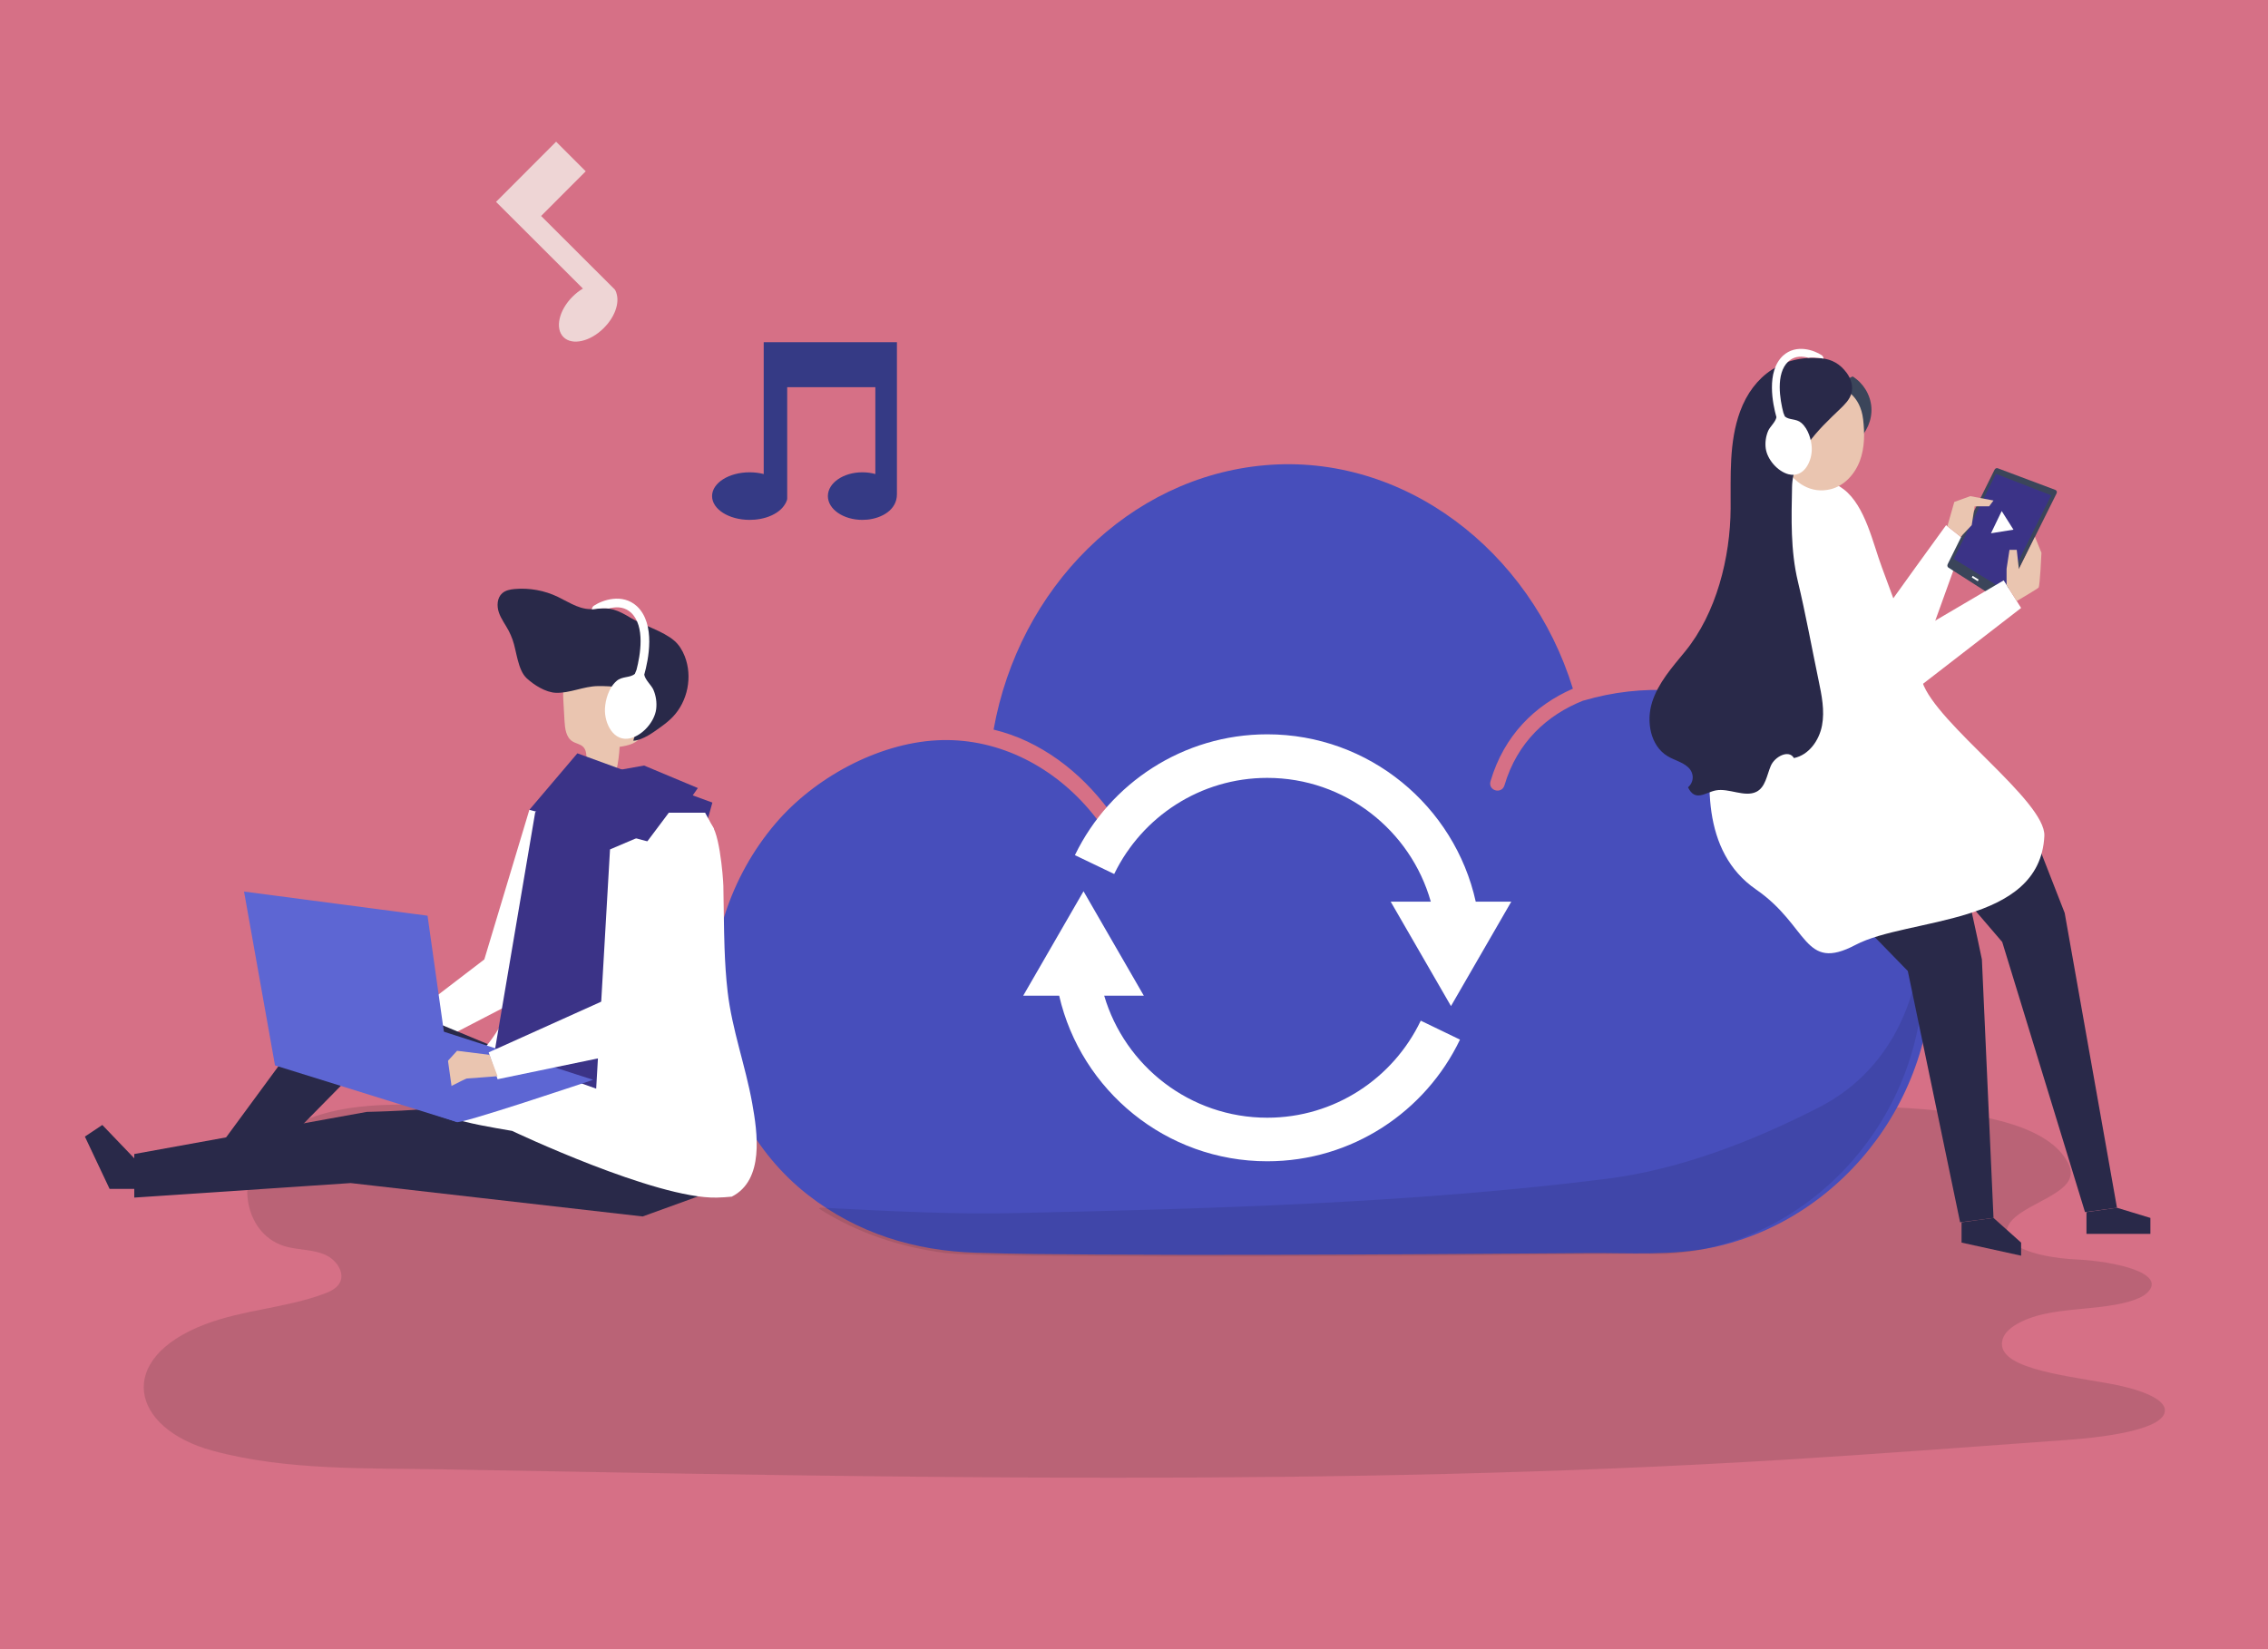 <?xml version="1.0" encoding="utf-8"?>
<!-- Generator: Adobe Illustrator 27.5.0, SVG Export Plug-In . SVG Version: 6.00 Build 0)  -->
<svg version="1.1" xmlns="http://www.w3.org/2000/svg" xmlns:xlink="http://www.w3.org/1999/xlink" x="0px" y="0px"
	 viewBox="0 0 1100 800" style="enable-background:new 0 0 1100 800;" xml:space="preserve">
<g id="background">
	<rect style="fill:#D67086;" width="1100" height="800"/>
</g>
<g id="object">
	<path style="opacity:0.16;fill:#272525;" d="M295.211,535.699c-19.862,0.445-39.723,0.784-59.578,0.867
		c-35.383,0.149-81.762-7.248-108.172,20.919c-13.298,14.182-8.922,42.465,12.172,47.479c5.969,1.419,12.396,1.263,17.995,3.679
		c5.6,2.416,10.037,8.994,6.929,14.017c-1.589,2.568-4.647,3.944-7.579,5.023c-18.543,6.823-39.095,7.688-57.542,14.739
		c-43.832,16.752-36.264,50.424,3.583,61.292c35.834,9.773,75.684,8.422,112.628,9.083c216.219,3.872,433.021,8.472,648.041-4.583
		c46.372-2.816,92.475-6.371,138.648-9.687c21.131-1.515,47.578-5.467,47.662-14.324c0.058-6.167-13.892-10.766-27.642-13.172
		c-24.081-4.215-55.517-7.883-50.966-21.673c1.66-5.03,9.498-9.646,20.386-12.004c8.409-1.821,18.081-2.303,27.198-3.399
		c9.117-1.096,18.463-3.11,22.297-6.698c10.322-9.663-15.673-15.413-33.971-16.295c-21.916-1.056-39.784-7.848-32.229-18.095
		c5.263-7.137,22.391-11.965,27.599-19.11c2.095-2.873,2.092-5.964,0.699-8.909c-13.91-29.423-86.578-26.9-113.659-29.102
		c-50.101-4.075-100.427-4.853-150.685-5.218c-114.01-0.828-228.023,0.554-342.009,2.701
		C363.095,533.869,329.152,534.939,295.211,535.699z"/>
	<g>
		<path style="fill:#FFFFFF;" d="M913.016,297.785c1.018-1.982,30.849-43.011,30.849-43.011l8.891,7.07l-18.244,50.652
			l-15.765-0.999L913.016,297.785z"/>
		<g>
			<g>
				<path style="fill:#3B455A;" d="M970.099,291.385l-25.12-16.059c-0.484-0.309-0.633-1.046-0.335-1.647l22.727-45.816
					c0.3-0.604,0.977-0.93,1.516-0.728l27.966,10.508c0.674,0.253,0.949,1.01,0.61,1.69l-25.657,51.53
					C971.47,291.54,970.704,291.772,970.099,291.385z"/>
				<polygon style="fill:#3B3387;" points="972.046,286.077 947.576,271.09 968.032,229.86 994.846,240.275 				"/>
				<polygon style="fill:#FFFFFF;" points="959.253,281.945 956.348,280.119 956.737,279.337 959.646,281.153 				"/>
			</g>
			<polygon style="fill:#FFFFFF;" points="970.839,247.902 965.645,258.69 976.555,256.937 			"/>
		</g>
		<path style="fill:#FFFFFF;" d="M256.747,392.844l-21.839,72.562l-45.087,34.52l9.863,11.976l57.064-29.589l24.657-64.108
			c0,0-0.704-30.997-2.113-30.293S256.747,392.844,256.747,392.844z"/>
		<polygon style="fill:#292949;" points="65.83,562.625 49.627,545.718 41.173,551.353 53.15,576.715 65.527,576.715 		"/>
		<polygon style="fill:#292949;" points="246.179,510.493 164.885,476.619 105.282,557.694 132.052,560.512 175.731,516.129 
			227.863,554.171 		"/>
		<g>
			<g>
				<path style="fill:#474EBB;" d="M918.713,402.035c-30.826-53.869-93.63-78.996-150.534-62.229
					c-0.106,0.031-0.211,0.038-0.317,0.058c-17.482,6.925-32.022,20.209-38.161,41.031c-1.349,4.575-8.143,2.679-6.784-1.928
					c6.579-22.317,21.631-36.926,39.95-44.899c-20.628-67.109-82.173-114.25-149.333-108.387
					c-66.092,5.77-119.396,59.627-131.634,128.243c5.568,1.356,11.042,3.255,16.35,5.772c21.113,10.014,37.578,27.447,49.367,48.39
					c2.332,4.142-3.707,7.949-6.031,3.82c-3.879-6.891-8.376-13.396-13.467-19.331c-18.896-22.03-45.754-35.023-73.944-33.448
					c-28.483,1.592-59.061,18.039-78.066,40.35c-21.779,25.568-33.36,59.996-30.151,94.556c3.15,33.921,20.008,65.433,45.906,85.622
					c24.021,18.725,51.853,27.096,81.364,28.044c19.353,0.622,38.722,0.752,58.081,0.869c55.337,0.336,110.678,0.102,166.015-0.207
					c24.311-0.136,48.622-0.3,72.933-0.486c19.97-0.153,41,1.369,60.641-2.828c64.228-13.728,112.42-76.879,105.442-147.55
					C934.403,437.898,928.346,418.87,918.713,402.035z"/>
			</g>
			<path style="opacity:0.1;" d="M932.153,458.307c-0.118-1.201-0.253-2.399-0.403-3.595c-1.621,34.466-17.763,66.203-49.461,82.428
				c-32.569,16.671-67.657,30.222-103.172,34.704c-93.244,11.767-192.491,14.556-286.498,16.611
				c-30.005,0.682-58.135-0.787-94.603-2.644c-0.297-0.015-0.519,0.322-0.782,0.5c18.628,11.868,39.342,18.692,61.263,21.529
				c3.488,0.332,7.003,0.556,10.542,0.67c19.353,0.622,38.722,0.752,58.082,0.869c54.313,0.329,108.629,0.11,162.941-0.191
				c6.814-0.058,13.629-0.112,20.443-0.172c25.173-0.224,50.346-0.473,75.519-0.742c7.355-0.079,14.851,0.032,22.37,0.035
				c6.188-0.425,12.317-1.17,18.316-2.452C890.939,592.129,939.131,528.978,932.153,458.307z"/>
		</g>
		<g>
			<polygon style="fill:#292949;" points="983.778,397.775 1001.39,442.862 1026.752,585.873 1011.253,587.987 971.097,456.952 
				933.055,412.569 			"/>
			<path style="fill:#292949;" d="M947.145,406.229c2.114,1.409,14.09,59.177,14.09,59.177l5.636,125.399l-16.203,2.114
				l-25.361-121.876l-26.066-26.771L947.145,406.229z"/>
			<path style="fill:#FFFFFF;" d="M894.292,237.415c-10.427-8.081-27.493-7.675-39.435-4.491
				c-21.134,5.636-15.499,78.197-22.543,116.24c-5.222,28.201-7.22,63.966,19.373,82.306c25.714,17.733,22.896,40.276,48.257,26.891
				c25.362-13.385,89.47-9.158,91.583-52.837c0.818-16.903-52.401-54.349-59.177-74.676c-6.224-18.672-12.719-37.267-19.641-55.693
				C908.423,263.745,904.731,245.505,894.292,237.415z"/>
			<polygon style="fill:#FFFFFF;" points="861.197,253.355 911.92,316.759 971.802,281.534 980.256,294.92 911.92,347.756 
				859.084,309.01 845.698,270.967 			"/>
			<g>
				<path style="fill:#3B455A;" d="M886.379,194.578c8,2.791,13.899,10.778,14.215,19.244c4.741-3.844,7.454-10.061,7.049-16.151
					c-0.405-6.09-3.918-11.893-9.127-15.075c-5.239,2.335-9.485,6.812-11.539,12.167L886.379,194.578z"/>
				<path style="fill:#EAC5B0;" d="M887.952,237.298c6.609-1.677,11.702-7.339,14.086-13.727c2.384-6.388,2.394-13.427,1.588-20.198
					c-2.682-22.531-30.735-20.6-39.945-3.137C855.654,215.455,868.735,242.175,887.952,237.298z"/>
				<path style="fill:#292949;" d="M851.835,384.112c4.418-2.183,5.087-8.028,7-12.57c1.913-4.542,8.792-8.095,11.228-3.811
					c7.224-1.456,12.242-8.521,13.621-15.76c1.379-7.239-0.135-14.68-1.644-21.893c-3.345-15.983-6.242-32.139-10.05-48.017
					c-3.599-15.01-3.149-30.673-2.832-45.848c0.159-7.605,3.381-14.888,7.792-21.086c4.41-6.198,9.984-11.458,15.478-16.718
					c2.285-2.188,4.656-4.533,5.517-7.577c0.953-3.367-0.165-7.067-2.235-9.888c-3.185-4.342-7.159-6.666-12.387-7.152
					c-18.349-1.703-32.913,8.218-39.362,25.807c-5.452,14.871-4.491,31.188-4.59,47.026c-0.15,23.816-6.899,50.894-22.151,69.483
					c-6.215,7.575-12.956,15.14-15.915,24.48c-2.959,9.341-0.909,21.126,7.467,26.209c3.273,1.986,7.263,2.833,10.051,5.457
					c2.929,2.757,2.863,7.139-0.125,9.664c3.533,7.263,8.348,2.48,13.513,1.493C838.51,382.212,846.182,386.905,851.835,384.112z"/>
			</g>
			<polygon style="fill:#292949;" points="966.87,590.805 980.256,602.781 980.256,609.121 951.372,602.781 951.372,592.918 			"/>
			<polygon style="fill:#292949;" points="1026.752,585.873 1042.955,590.805 1042.955,598.554 1011.958,598.554 1011.958,587.987 
							"/>
		</g>
		<path style="fill:#292949;" d="M213.068,536.559c-2.113,2.113-35.224,2.818-35.224,2.818l-112.718,20.43v21.135l104.969-7.045
			L311.697,590.1l40.86-14.794l7.397-32.759L213.068,536.559z"/>
		<g>
			<g>
				<g>
					<path style="fill:#EAC5B0;" d="M284.883,372.08c4.717,0.477,9.434,0.954,14.151,1.431c0.795-3.697,1.293-7.457,1.49-11.233
						c4.128-0.575,8.993-1.707,10.48-5.601c0.468-1.227,0.511-2.568,0.549-3.881c0.155-5.425,0.309-10.851,0.464-16.276
						c0.053-1.876,0.098-3.81-0.574-5.563c-1.179-3.076-4.295-4.948-7.365-6.144c-7.833-3.051-17.034-3.082-24.404,0.961
						c-1.961,1.076-3.82,2.471-4.976,4.386c-1.783,2.953-1.641,6.637-1.444,10.08c0.182,3.179,0.364,6.357,0.546,9.536
						c0.209,3.656,0.727,7.869,3.809,9.847c1.636,1.05,3.774,1.273,5.175,2.621C285.254,364.622,284.019,368.762,284.883,372.08z"/>
					<path style="fill:#292949;" d="M248.608,310.322c-0.532-1.471-1.136-2.908-1.857-4.287c-1.563-2.987-3.682-5.706-4.781-8.893
						c-1.099-3.187-0.907-7.168,1.634-9.384c1.639-1.43,3.915-1.851,6.083-2.039c7.142-0.62,14.445,0.717,20.904,3.828
						c6.152,2.963,11.404,6.871,18.426,5.754c6.598-1.05,10.84,0.78,16.789,4.364c6.438,3.879,15.634,6.348,21.207,11.113
						c2.327,1.99,3.959,4.694,5.08,7.543c3.886,9.872,1.482,21.914-5.896,29.538c-1.655,1.71-3.523,3.202-5.452,4.597
						c-3.992,2.888-8.794,6.48-13.563,6.885c0.708-4.05,6.946-16.009,4.521-19.937c-3.85-6.232-15.32-6.65-21.671-6.592
						c-6.928,0.063-13.801,3.57-20.59,3.243c-4.885-0.235-10.464-3.783-13.999-7.048
						C251.082,324.976,250.551,315.689,248.608,310.322z"/>
				</g>
				<g>
					<path style="fill:#FFFFFF;" d="M351.405,459.763c-0.35-10.014-0.344-20.047-0.573-30.062
						c-0.085-3.736-2.092-30.517-7.434-30.517c-0.294,0,0,0.603,0.72-0.781c-10.51-16.777-9.927-18.87-50.614-19.28
						c-18.688-0.189-21.487,11.818-34.709,26.969c-1.304,1.494-0.186,9.198-0.255,11.288c-0.121,3.679-0.285,7.358-0.547,11.032
						c-1.413,19.832-4.193,42.324-11.425,60.902c-5.281,13.566-14.808,24.266-26.348,32.859c-3.543,2.638-11.741,6.14-13.762,9.893
						c-2.669,4.958,7.325,8.565,10.93,9.753c10.008,3.299,20.529,4.956,30.983,6.771c0.017,0.008,69.668,33.058,99.253,32.354
						c2.578-0.061,4.999-0.219,7.286-0.456c15.899-8.056,12.47-31.098,9.912-45.33c-3.285-18.28-9.783-35.63-11.924-54.14
						C352.081,473.95,351.653,466.861,351.405,459.763z"/>
				</g>
				<g>
					<polygon style="fill:#3B3387;" points="280.036,365.428 256.747,392.844 338.467,414.683 345.512,389.321 					"/>
					<polygon style="fill:#3B3387;" points="312.387,371.361 292.544,374.882 259.586,393.984 239.839,510.493 289.153,528.105 
						295.863,412.045 326.908,398.814 338.467,382.276 					"/>
				</g>
			</g>
		</g>
		<path style="fill:#FFFFFF;" d="M316.872,334.527c-0.953-2.152-3.947-4.663-4.406-7.252c1.957-6.935,5.711-24.547-3.575-33.214
			c-7.095-6.45-16.78-2.947-20.911-0.195c-0.545,0.363-0.878,1.155-0.941,1.758c4.139-0.579,6.753-0.655,8.232-0.419
			c0.244-0.069,0.491-0.136,0.745-0.196c4.018-0.954,7.394-0.22,10.011,2.16c7.051,6.581,4.475,20.843,2.693,27.714
			c-0.267,0.661-0.778,1.968-0.802,1.989c-2.385,2.07-6.097,1.046-8.892,3.473c-1.984,1.723-3.335,4.081-4.234,6.55
			c-0.791,2.175-1.258,4.467-1.381,6.778c-0.38,7.181,4.178,16.625,12.595,14.371c5.845-1.565,11.427-7.978,12.227-13.97
			C318.657,340.919,318.164,337.443,316.872,334.527z"/>
		<path style="fill:#FFFFFF;" d="M857.624,208.902c0.857-1.935,3.549-4.193,3.961-6.52c-1.76-6.235-5.135-22.07,3.214-29.862
			c6.379-5.799,15.087-2.65,18.8-0.175c0.49,0.327,0.79,1.039,0.846,1.581c-3.722-0.521-6.071-0.589-7.401-0.377
			c-0.219-0.062-0.441-0.122-0.67-0.176c-3.612-0.857-6.647-0.197-9.001,1.942c-6.339,5.916-4.023,18.739-2.422,24.917
			c0.24,0.595,0.7,1.77,0.721,1.788c2.144,1.861,5.482,0.94,7.994,3.122c1.784,1.549,2.998,3.669,3.807,5.889
			c0.711,1.955,1.131,4.016,1.241,6.094c0.341,6.457-3.756,14.947-11.324,12.92c-5.255-1.408-10.274-7.173-10.993-12.56
			C856.019,214.649,856.462,211.524,857.624,208.902z"/>
		<g>
			<path style="fill:#FFFFFF;" d="M540.557,423.635c13.415-27.386,41.574-46.29,74.07-46.29c37.695,0,69.551,25.438,79.326,60.047
				h-19.455l29.242,50.648l29.242-50.648h-17.236c-10.255-46.382-51.696-81.182-101.118-81.182c-40.883,0-76.305,23.815-93.132,58.3
				c-0.052,0.107-0.107,0.211-0.158,0.318l19.054,9.142C540.444,423.858,540.502,423.747,540.557,423.635z"/>
			<path style="fill:#FFFFFF;" d="M689.005,495.273c-13.289,27.727-41.633,46.922-74.378,46.922
				c-37.388,0-69.034-25.025-79.087-59.202h19.216l-29.242-50.648l-29.242,50.648h17.433
				c10.571,45.957,51.801,80.336,100.921,80.336c41.126,0,76.728-24.098,93.431-58.915c0.017-0.035,0.033-0.071,0.05-0.106
				c-5.935-2.865-12.313-5.943-19.033-9.185C689.051,495.173,689.028,495.224,689.005,495.273z"/>
		</g>
		<g>
			<path style="fill:#5D66D3;" d="M287.676,523.81c0,0-66.638,22.45-66.222,20.43l-86.364-28.567l67.343-19.338L287.676,523.81z"/>
		</g>
		<polygon style="fill:#FFFFFF;" points="324.377,394.253 313.81,408.342 301.129,481.609 237.021,510.493 241.333,523.526 
			327.9,505.562 345.512,416.796 346.217,402.002 341.99,394.253 		"/>
		<path style="fill:#EAC5B0;" d="M237.418,511.691l-15.734-1.958l-13.546,14.85l4.227,5.636c0,0,13.385-7.045,14.09-7.045
			s14.88-1.125,14.88-1.125L237.418,511.691z"/>
		<polygon style="fill:#5D66D3;" points="207.364,444.203 118.366,432.495 133.38,516.823 221.454,544.24 		"/>
		<path style="fill:#EAC5B0;" d="M973.203,283.753l0.008-7.854l1.409-9.158h3.522l1.034,9.322l7.794-15.653l3.149,7.739
			c0,0-0.704,16.203-1.409,16.908c-0.704,0.704-10.568,6.516-10.568,6.516L973.203,283.753z"/>
		<polygon style="fill:#EAC5B0;" points="944.491,255.272 947.849,243.492 955.599,240.674 966.87,242.788 964.757,245.606 
			957.712,245.606 956.303,254.764 950.953,260.41 		"/>
		<path style="fill:#353A85;" d="M370.411,165.999v21.813v42.141c-2.111-0.541-4.415-0.842-6.832-0.842
			c-10.063,0-18.22,5.166-18.22,11.54c0,6.373,8.157,11.539,18.22,11.539c0.844,0,1.689-0.036,2.53-0.11
			c3.701-0.326,7.457-1.363,10.585-3.419c1.284-0.844,2.467-1.871,3.385-3.11c0.704-0.951,1.721-2.58,1.721-3.797
			c0-2.68,0-5.36,0-8.04c0-4.56,0-9.119,0-13.679c0-5.018,0-10.035,0-15.053c0-4.054,0-8.108,0-12.162c0-1.669,0-3.339,0-5.008
			h42.753v42.141c-1.94-0.541-4.058-0.842-6.279-0.842c-9.248,0-16.744,5.166-16.744,11.54c0,6.373,7.497,11.539,16.744,11.539
			c0.786,0,1.572-0.037,2.354-0.113c6.876-0.667,14.391-4.611,14.391-12.307c0-1.557,0-3.115,0-4.672c0-4.558,0-9.116,0-13.674
			c0-5.184,0-10.368,0-15.553c0-4.254,0-8.508,0-12.761c0-1.766,0-3.532,0-5.298v-21.813H370.411z"/>
		<path style="fill:#EED5D5;" d="M240.582,97.925l14.371,14.344l27.764,27.712c-1.744,1.035-3.458,2.356-5.048,3.948
			c-6.617,6.63-8.578,15.402-4.379,19.592c4.199,4.191,12.967,2.214,19.584-4.416c0.555-0.556,1.086-1.137,1.591-1.739
			c2.22-2.653,4.006-5.81,4.708-9.222c0.288-1.401,0.39-2.856,0.177-4.275c-0.163-1.089-0.568-2.831-1.37-3.631
			c-1.766-1.762-3.531-3.525-5.297-5.287c-3.004-2.999-6.008-5.997-9.012-8.995c-3.306-3.299-6.612-6.599-9.917-9.898
			c-2.671-2.666-5.342-5.332-8.013-7.998c-1.1-1.098-2.199-2.195-3.299-3.293l21.635-21.677l-14.358-14.358L240.582,97.925z"/>
	</g>
</g>
</svg>
